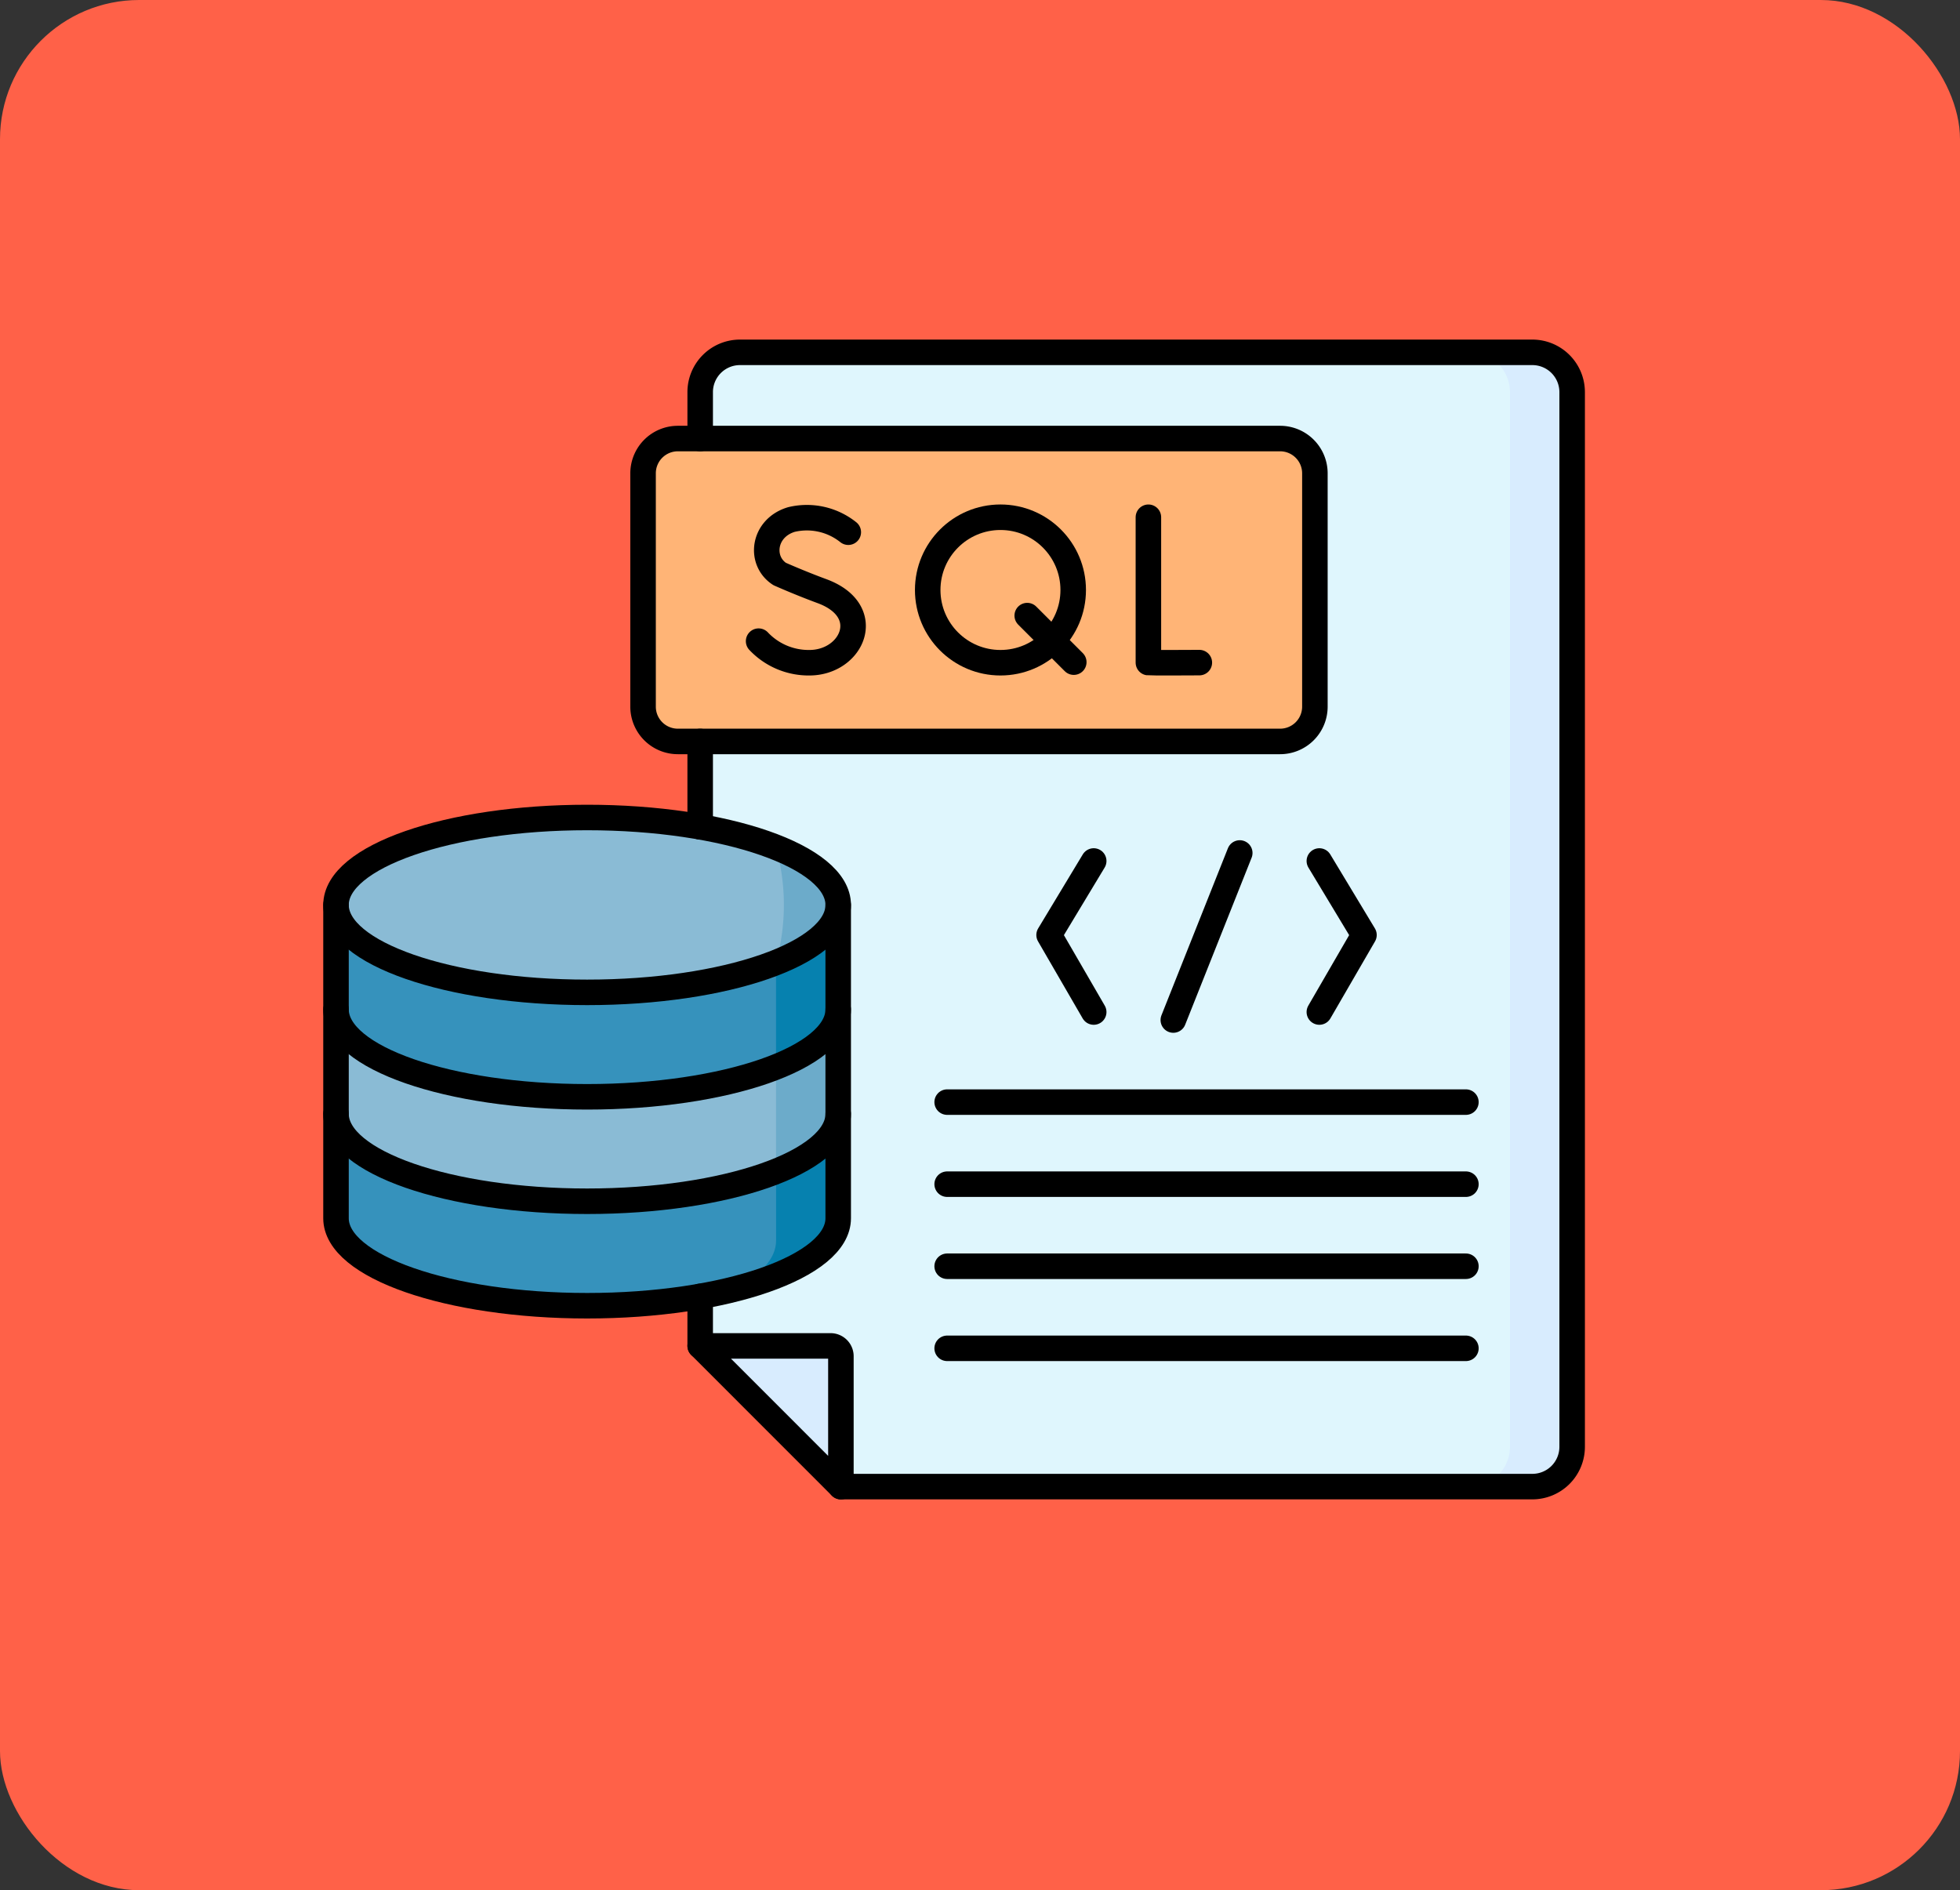 <svg xmlns="http://www.w3.org/2000/svg" width="169" height="163" viewBox="0 0 169 163">
  <rect x="0" y="0" width="169" height="163" fill="#333333" stroke="none"/>
  <g id="Grupo_113954" data-name="Grupo 113954" transform="translate(-1061 -3300)">
    <g id="Grupo_110669" data-name="Grupo 110669">
      <rect id="Rectángulo_37258" data-name="Rectángulo 37258" width="169" height="163" rx="12" transform="translate(1061 3300)" fill="#ff6148"/>
    </g>
    <g id="sql" transform="translate(1082.473 3302.426)">
      <g id="Grupo_113946" data-name="Grupo 113946" transform="translate(7.499 27.96)">
        <path id="Trazado_167066" data-name="Trazado 167066" d="M225.674,125.773H166.052l-12.133-12.133V31.393a3.431,3.431,0,0,1,3.431-3.431h68.323a3.431,3.431,0,0,1,3.431,3.431v90.948A3.431,3.431,0,0,1,225.674,125.773Z" transform="translate(-122.518 -27.962)" fill="#dff6fd"/>
        <path id="Trazado_167067" data-name="Trazado 167067" d="M472.294,31.391V122.34a3.432,3.432,0,0,1-3.431,3.431H463.5a3.432,3.432,0,0,0,3.431-3.431V31.391A3.432,3.432,0,0,0,463.5,27.96h5.362A3.432,3.432,0,0,1,472.294,31.391Z" transform="translate(-365.706 -27.96)" fill="#d8ecfe"/>
        <path id="Trazado_167068" data-name="Trazado 167068" d="M153.919,427.462h11.244a.889.889,0,0,1,.889.889V439.6Z" transform="translate(-122.518 -341.784)" fill="#d8ecfe"/>
        <path id="Trazado_167069" data-name="Trazado 167069" d="M185.875,88.727H133.947a3,3,0,0,1-3-3V65.607a3,3,0,0,1,3-3h51.928a3,3,0,0,1,3,3V85.725A3,3,0,0,1,185.875,88.727Z" transform="translate(-104.471 -55.175)" fill="#ffb476"/>
        <path id="Trazado_167070" data-name="Trazado 167070" d="M370.435,65.6V85.723a3,3,0,0,1-3,3h-5.362a3,3,0,0,0,3-3V65.6a3,3,0,0,0-3-3h5.362A3,3,0,0,1,370.435,65.6Z" transform="translate(-286.029 -55.173)" fill="#ffb476"/>
        <path id="Trazado_167071" data-name="Trazado 167071" d="M50.8,333.009v9.252c0,4.165-9.694,7.54-21.652,7.54S7.5,346.426,7.5,342.261v-9.252Z" transform="translate(-7.501 -267.588)" fill="#3692bc"/>
        <path id="Trazado_167072" data-name="Trazado 167072" d="M176.4,333.009v9.252c0,2.522-3.554,4.755-9.014,6.123,2.308-1.2,3.652-2.642,3.652-4.193V333.009Z" transform="translate(-133.093 -267.588)" fill="#0681af"/>
        <path id="Trazado_167073" data-name="Trazado 167073" d="M50.8,291.009v9.252c0,4.165-9.694,7.54-21.652,7.54S7.5,304.426,7.5,300.261v-9.252Z" transform="translate(-7.501 -234.595)" fill="#8abbd5"/>
        <path id="Trazado_167074" data-name="Trazado 167074" d="M189.774,291.009v9.252c0,1.9-2.022,3.642-5.362,4.967V291.009Z" transform="translate(-146.471 -234.595)" fill="#6cabca"/>
        <path id="Trazado_167075" data-name="Trazado 167075" d="M50.8,250.143H7.5v9.009c0,4.163,9.694,7.538,21.65,7.538S50.8,263.314,50.8,259.152v-9.009Z" transform="translate(-7.501 -202.493)" fill="#3692bc"/>
        <path id="Trazado_167076" data-name="Trazado 167076" d="M189.774,250.139v9.01c0,1.9-2.022,3.639-5.362,4.965V250.139Z" transform="translate(-146.471 -202.49)" fill="#0681af"/>
        <ellipse id="Elipse_5101" data-name="Elipse 5101" cx="21.651" cy="7.54" rx="21.651" ry="7.54" transform="translate(0 40.11)" fill="#8abbd5"/>
        <path id="Trazado_167077" data-name="Trazado 167077" d="M189.776,231.954c0,1.9-2.022,3.642-5.362,4.967v0a18.559,18.559,0,0,0,0-9.93h0C187.753,228.314,189.776,230.052,189.776,231.954Z" transform="translate(-146.473 -184.305)" fill="#6cabca"/>
      </g>
      <g id="Grupo_113952" data-name="Grupo 113952" transform="translate(7.499 27.96)">
        <line id="Línea_349" data-name="Línea 349" y1="7.365" transform="translate(31.401 33.552)" fill="none" stroke="#000" stroke-linecap="round" stroke-linejoin="round" stroke-miterlimit="10" stroke-width="2.2"/>
        <line id="Línea_350" data-name="Línea 350" y1="4.27" transform="translate(31.401 81.407)" fill="none" stroke="#000" stroke-linecap="round" stroke-linejoin="round" stroke-miterlimit="10" stroke-width="2.2"/>
        <path id="Trazado_167078" data-name="Trazado 167078" d="M153.92,35.389v-4a3.432,3.432,0,0,1,3.431-3.431h68.323a3.432,3.432,0,0,1,3.431,3.431V122.34a3.432,3.432,0,0,1-3.431,3.431H166.052" transform="translate(-122.519 -27.96)" fill="none" stroke="#000" stroke-linecap="round" stroke-linejoin="round" stroke-miterlimit="10" stroke-width="2.2"/>
        <path id="Trazado_167079" data-name="Trazado 167079" d="M153.919,427.462h11.244a.889.889,0,0,1,.889.889V439.6Z" transform="translate(-122.518 -341.784)" fill="none" stroke="#000" stroke-linecap="round" stroke-linejoin="round" stroke-miterlimit="10" stroke-width="2.2"/>
        <path id="Trazado_167080" data-name="Trazado 167080" d="M7.5,250.14v27.024c0,4.165,9.694,7.54,21.652,7.54s21.65-3.376,21.65-7.54V250.14" transform="translate(-7.5 -202.491)" fill="none" stroke="#000" stroke-linecap="round" stroke-linejoin="round" stroke-miterlimit="10" stroke-width="2.2"/>
        <path id="Trazado_167081" data-name="Trazado 167081" d="M7.5,334.15c0,4.163,9.694,7.538,21.652,7.538s21.65-3.376,21.65-7.538" transform="translate(-7.5 -268.484)" fill="none" stroke="#000" stroke-linecap="round" stroke-linejoin="round" stroke-miterlimit="10" stroke-width="2.2"/>
        <path id="Trazado_167082" data-name="Trazado 167082" d="M7.5,292.15c0,4.163,9.694,7.538,21.652,7.538s21.65-3.376,21.65-7.538" transform="translate(-7.5 -235.491)" fill="none" stroke="#000" stroke-linecap="round" stroke-linejoin="round" stroke-miterlimit="10" stroke-width="2.2"/>
        <ellipse id="Elipse_5102" data-name="Elipse 5102" cx="21.651" cy="7.54" rx="21.651" ry="7.54" transform="translate(0 40.11)" fill="none" stroke="#000" stroke-linecap="round" stroke-linejoin="round" stroke-miterlimit="10" stroke-width="2.2"/>
        <g id="Grupo_113950" data-name="Grupo 113950" transform="translate(36.438 14.218)">
          <g id="Grupo_113947" data-name="Grupo 113947" transform="translate(33.61)">
            <path id="Trazado_167083" data-name="Trazado 167083" d="M334.125,94.254V106.79c.139.024,4.393,0,4.393,0" transform="translate(-334.125 -94.254)" fill="none" stroke="#000" stroke-linecap="round" stroke-linejoin="round" stroke-miterlimit="10" stroke-width="2.2"/>
          </g>
          <g id="Grupo_113948" data-name="Grupo 113948" transform="translate(0 0)">
            <path id="Trazado_167084" data-name="Trazado 167084" d="M185.139,95.544a5.723,5.723,0,0,0-4.906-1.093c-2.438.734-2.779,3.545-1.015,4.695,0,0,1.73.772,3.65,1.48,4.62,1.7,2.63,6.174-1.089,6.174a5.925,5.925,0,0,1-4.372-1.86" transform="translate(-177.406 -94.254)" fill="none" stroke="#000" stroke-linecap="round" stroke-linejoin="round" stroke-miterlimit="10" stroke-width="2.2"/>
          </g>
          <g id="Grupo_113949" data-name="Grupo 113949" transform="translate(14.581)">
            <line id="Línea_351" data-name="Línea 351" x2="4.014" y2="4.014" transform="translate(8.581 8.482)" fill="none" stroke="#000" stroke-linecap="round" stroke-linejoin="round" stroke-miterlimit="10" stroke-width="2.2"/>
            <circle id="Elipse_5103" data-name="Elipse 5103" cx="6.273" cy="6.273" r="6.273" fill="none" stroke="#000" stroke-linecap="round" stroke-linejoin="round" stroke-miterlimit="10" stroke-width="2.2"/>
          </g>
        </g>
        <path id="Trazado_167085" data-name="Trazado 167085" d="M185.874,88.725H133.946a3,3,0,0,1-3-3V65.605a3,3,0,0,1,3-3h51.928a3,3,0,0,1,3,3V85.723A3,3,0,0,1,185.874,88.725Z" transform="translate(-104.47 -55.173)" fill="none" stroke="#000" stroke-linecap="round" stroke-linejoin="round" stroke-miterlimit="10" stroke-width="2.2"/>
        <g id="Grupo_113951" data-name="Grupo 113951" transform="translate(61.485 43.17)">
          <line id="Línea_352" data-name="Línea 352" x1="5.73" y2="14.406" transform="translate(10.711)" fill="none" stroke="#000" stroke-linecap="round" stroke-linejoin="round" stroke-miterlimit="10" stroke-width="2.2"/>
          <path id="Trazado_167086" data-name="Trazado 167086" d="M402.856,232.477l3.848,6.382-3.848,6.643" transform="translate(-379.553 -231.786)" fill="none" stroke="#000" stroke-linecap="round" stroke-linejoin="round" stroke-miterlimit="10" stroke-width="2.2"/>
          <path id="Trazado_167087" data-name="Trazado 167087" d="M298.045,232.477l-3.848,6.382,3.848,6.643" transform="translate(-294.197 -231.786)" fill="none" stroke="#000" stroke-linecap="round" stroke-linejoin="round" stroke-miterlimit="10" stroke-width="2.2"/>
        </g>
        <line id="Línea_353" data-name="Línea 353" x2="44.729" transform="translate(52.696 64.654)" fill="none" stroke="#000" stroke-linecap="round" stroke-linejoin="round" stroke-miterlimit="10" stroke-width="2.2"/>
        <line id="Línea_354" data-name="Línea 354" x2="44.729" transform="translate(52.696 71.731)" fill="none" stroke="#000" stroke-linecap="round" stroke-linejoin="round" stroke-miterlimit="10" stroke-width="2.2"/>
        <line id="Línea_355" data-name="Línea 355" x2="44.729" transform="translate(52.696 78.808)" fill="none" stroke="#000" stroke-linecap="round" stroke-linejoin="round" stroke-miterlimit="10" stroke-width="2.2"/>
        <line id="Línea_356" data-name="Línea 356" x2="44.729" transform="translate(52.696 85.886)" fill="none" stroke="#000" stroke-linecap="round" stroke-linejoin="round" stroke-miterlimit="10" stroke-width="2.2"/>
      </g>
    </g>
  </g>
</svg>
